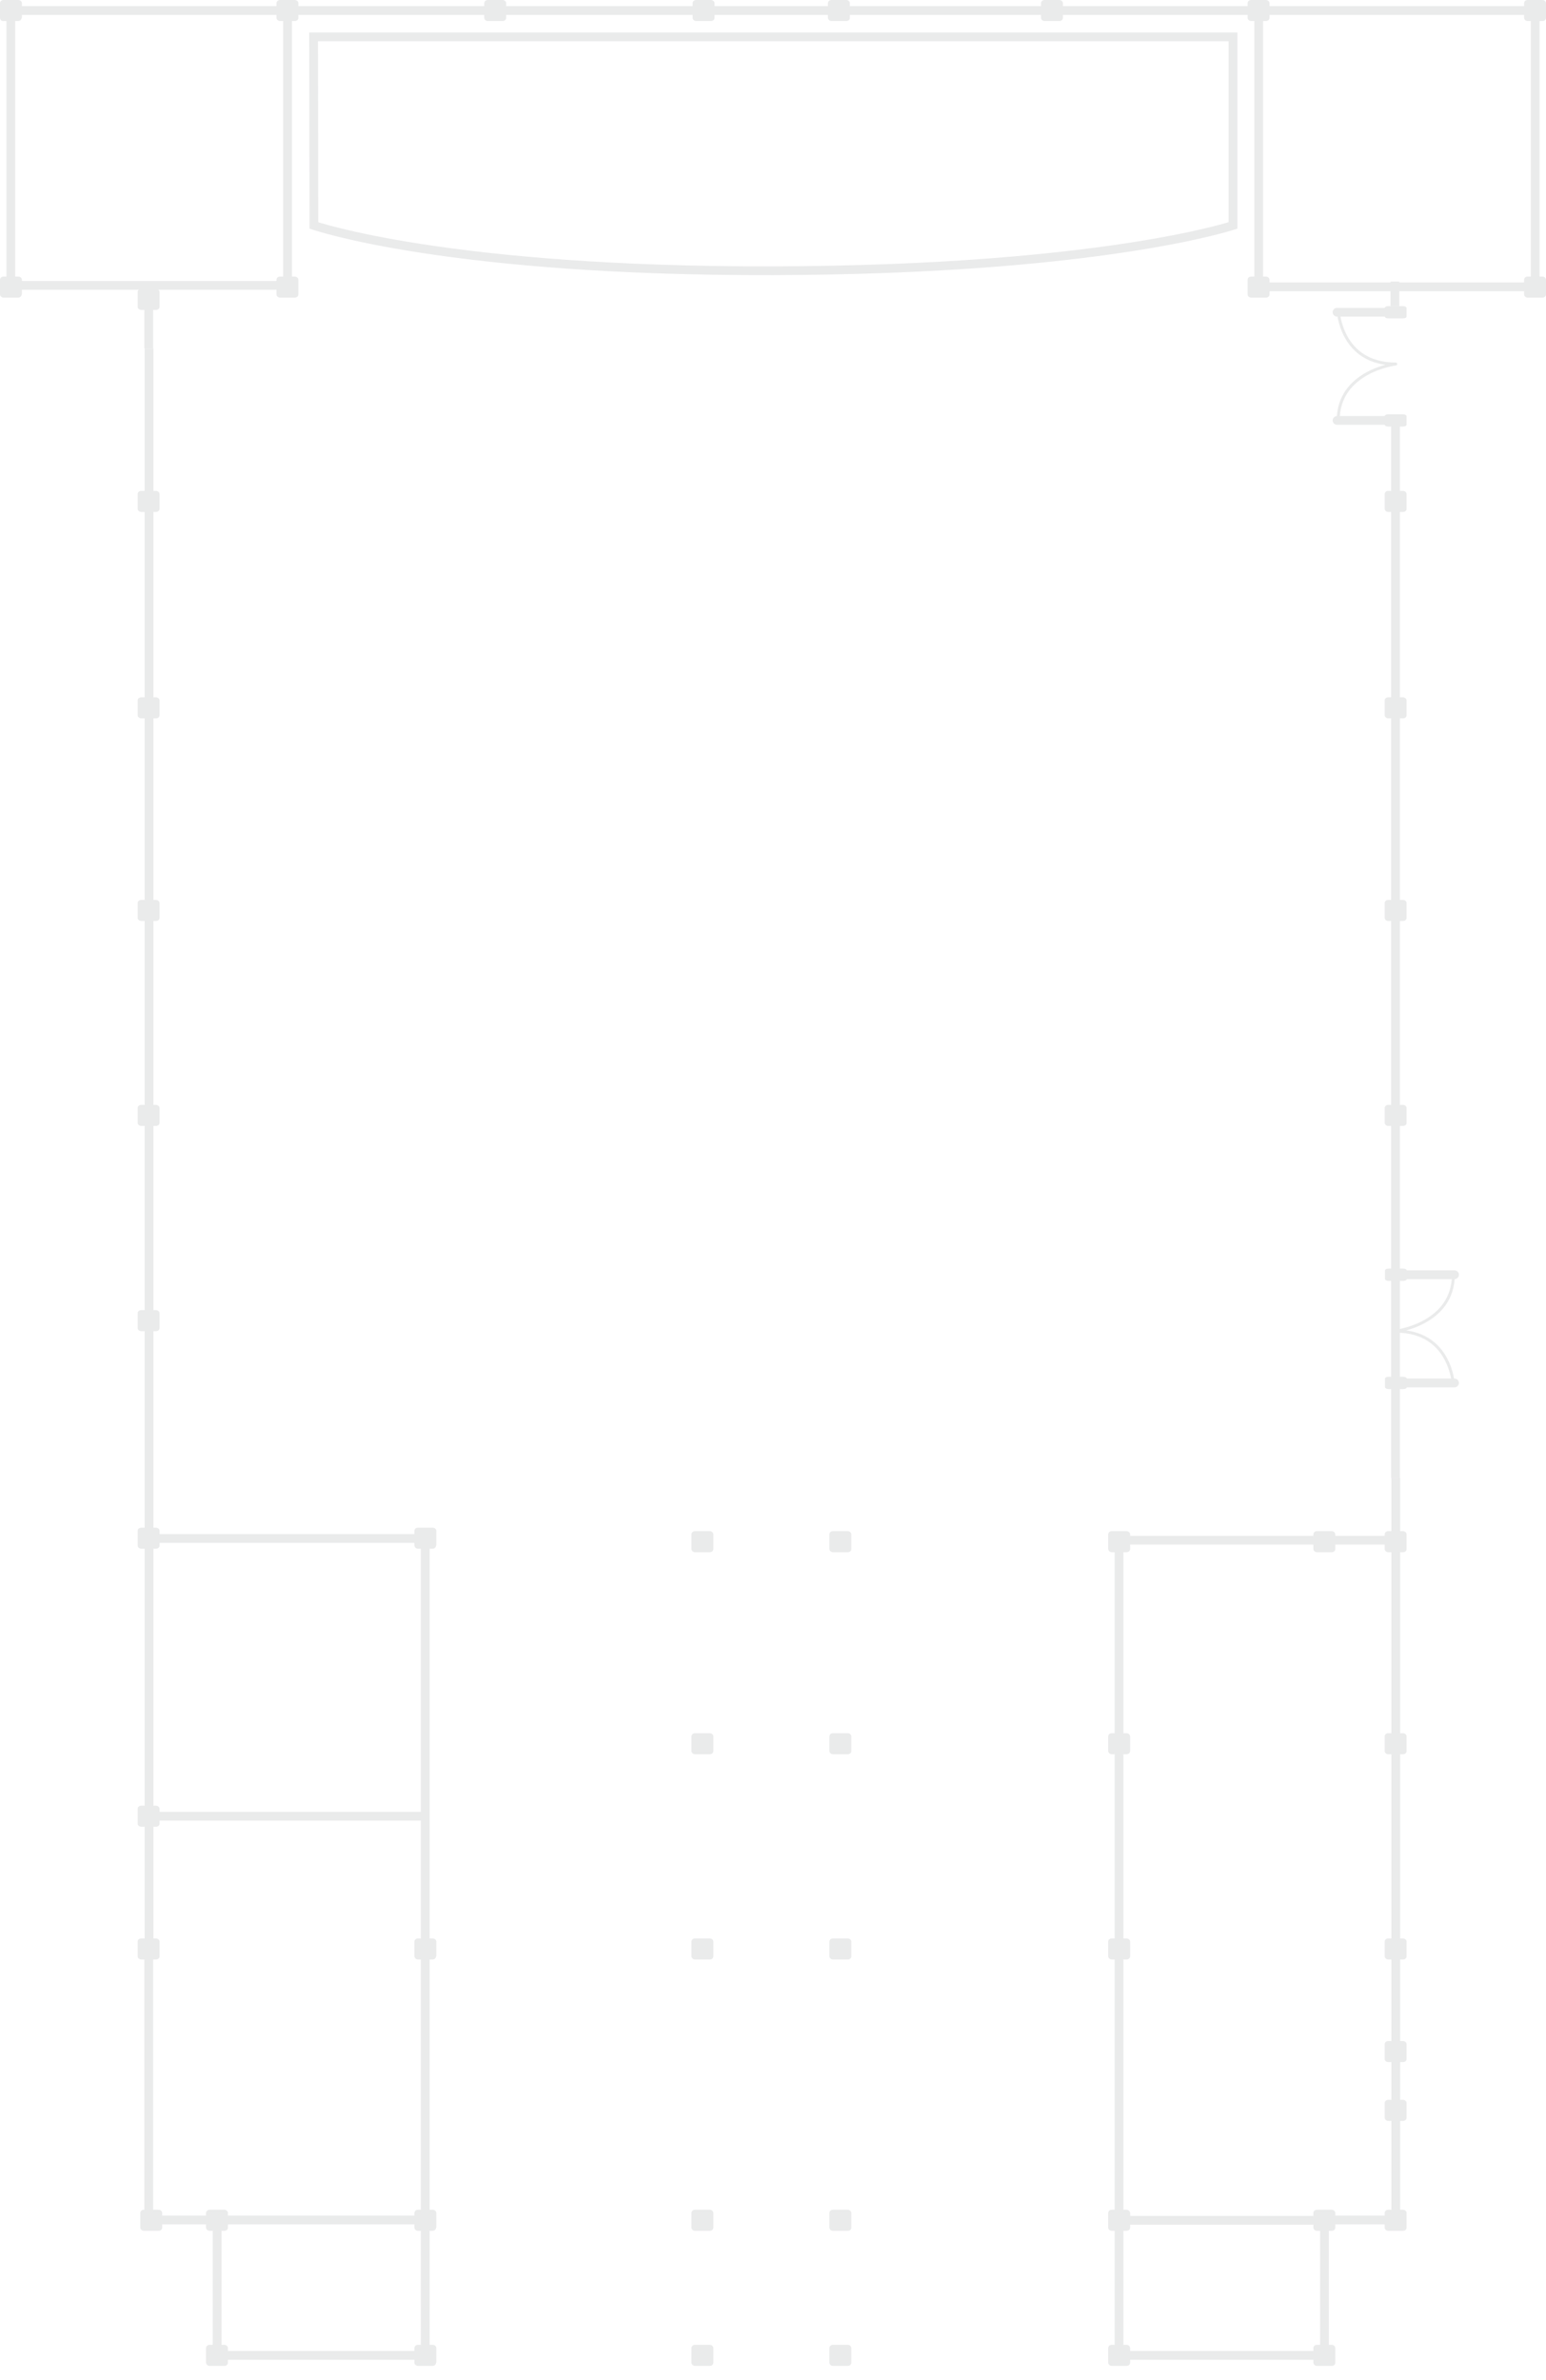 <?xml version="1.0" encoding="utf-8"?>
<!-- Generator: Adobe Illustrator 23.0.1, SVG Export Plug-In . SVG Version: 6.00 Build 0)  -->
<svg version="1.1" id="Capa_1" xmlns="http://www.w3.org/2000/svg" xmlns:xlink="http://www.w3.org/1999/xlink" x="0px" y="0px"
	 viewBox="0 0 529 814" style="enable-background:new 0 0 529 814;" xml:space="preserve">
<style type="text/css">
	.st0{opacity:0.1;}
	.st1{fill:#2D3037;}
	.st2{fill:none;stroke:#2D3037;stroke-width:3;stroke-miterlimit:10;}
	.st3{fill:none;stroke:#2D3037;stroke-width:3;stroke-linecap:round;stroke-miterlimit:10;}
	.st4{fill:none;stroke:#2D3037;stroke-linecap:round;stroke-linejoin:round;stroke-miterlimit:10;}
</style>
<g class="st0">
	<path class="st1" d="M54.6,244.6c0,0.6-0.5,1.1-1.2,1.1h-5.1c-0.6,0-1.2-0.5-1.2-1.1v-5c0-0.6,0.5-1.1,1.2-1.1h5.1
		c0.6,0,1.2,0.5,1.2,1.1V244.6z"/>
	<path class="st1" d="M54.6,174c0,0.6-0.5,1.1-1.2,1.1h-5.1c-0.6,0-1.2-0.5-1.2-1.1v-5c0-0.6,0.5-1.1,1.2-1.1h5.1
		c0.6,0,1.2,0.5,1.2,1.1V174z"/>
	<path class="st1" d="M54.6,104.9c0,0.6-0.5,1.1-1.2,1.1h-5.1c-0.6,0-1.2-0.5-1.2-1.1v-5c0-0.6,0.5-1.1,1.2-1.1h5.1
		c0.6,0,1.2,0.5,1.2,1.1V104.9z"/>
	<path class="st1" d="M7.4,100.7c0,0.6-0.5,1.1-1.2,1.1H1.2c-0.6,0-1.2-0.5-1.2-1.1v-5c0-0.6,0.5-1.1,1.2-1.1h5.1
		c0.6,0,1.2,0.5,1.2,1.1V100.7L7.4,100.7z"/>
	<path class="st1" d="M7.4,6.1c0,0.6-0.5,1.1-1.2,1.1H1.2C0.5,7.3,0,6.7,0,6.1v-5C0,0.5,0.5,0,1.2,0h5.1c0.6,0,1.2,0.5,1.2,1.1V6.1
		L7.4,6.1z"/>
	<path class="st1" d="M102.1,6.1c0,0.6-0.5,1.1-1.2,1.1h-5.1c-0.6,0-1.2-0.5-1.2-1.1v-5c0-0.6,0.5-1.1,1.2-1.1h5.1
		c0.6,0,1.2,0.5,1.2,1.1V6.1z"/>
	<path class="st1" d="M173.2,6.1c0,0.6-0.5,1.1-1.2,1.1h-5.1c-0.6,0-1.2-0.5-1.2-1.1v-5c0-0.6,0.5-1.1,1.2-1.1h5.1
		c0.6,0,1.2,0.5,1.2,1.1V6.1z"/>
	<path class="st1" d="M244.5,6.1c0,0.6-0.5,1.1-1.2,1.1h-5.1c-0.6,0-1.2-0.5-1.2-1.1v-5c0-0.6,0.5-1.1,1.2-1.1h5.1
		c0.6,0,1.2,0.5,1.2,1.1V6.1z"/>
	<path class="st1" d="M290.8,6.1c0,0.6-0.5,1.1-1.2,1.1h-5.1c-0.6,0-1.2-0.5-1.2-1.1v-5c0-0.6,0.5-1.1,1.2-1.1h5.1
		c0.6,0,1.2,0.5,1.2,1.1V6.1z"/>
	<path class="st1" d="M363.7,6.1c0,0.6-0.5,1.1-1.2,1.1h-5.1c-0.6,0-1.2-0.5-1.2-1.1v-5c0-0.6,0.5-1.1,1.2-1.1h5.1
		c0.6,0,1.2,0.5,1.2,1.1V6.1z"/>
	<path class="st1" d="M434.4,6.1c0,0.6-0.5,1.1-1.2,1.1h-5.1c-0.6,0-1.2-0.5-1.2-1.1v-5c0-0.6,0.5-1.1,1.2-1.1h5.1
		c0.6,0,1.2,0.5,1.2,1.1V6.1z"/>
	<path class="st1" d="M434.4,100.7c0,0.6-0.5,1.1-1.2,1.1h-5.1c-0.6,0-1.2-0.5-1.2-1.1v-5c0-0.6,0.5-1.1,1.2-1.1h5.1
		c0.6,0,1.2,0.5,1.2,1.1V100.7z"/>
	<path class="st1" d="M529,100.7c0,0.6-0.5,1.1-1.2,1.1h-5.1c-0.6,0-1.2-0.5-1.2-1.1v-5c0-0.6,0.5-1.1,1.2-1.1h5.1
		c0.6,0,1.2,0.5,1.2,1.1V100.7z"/>
	<path class="st1" d="M529,6.1c0,0.6-0.5,1.1-1.2,1.1h-5.1c-0.6,0-1.2-0.5-1.2-1.1v-5c0-0.6,0.5-1.1,1.2-1.1h5.1
		c0.6,0,1.2,0.5,1.2,1.1V6.1z"/>
	<path class="st1" d="M102.1,100.7c0,0.6-0.5,1.1-1.2,1.1h-5.1c-0.6,0-1.2-0.5-1.2-1.1v-5c0-0.6,0.5-1.1,1.2-1.1h5.1
		c0.6,0,1.2,0.5,1.2,1.1V100.7z"/>
	<path class="st1" d="M54.6,313.9c0,0.6-0.5,1.1-1.2,1.1h-5.1c-0.6,0-1.2-0.5-1.2-1.1v-5c0-0.6,0.5-1.1,1.2-1.1h5.1
		c0.6,0,1.2,0.5,1.2,1.1V313.9z"/>
	<path class="st1" d="M54.6,384c0,0.6-0.5,1.1-1.2,1.1h-5.1c-0.6,0-1.2-0.5-1.2-1.1v-5c0-0.6,0.5-1.1,1.2-1.1h5.1
		c0.6,0,1.2,0.5,1.2,1.1V384z"/>
	<path class="st1" d="M481.3,244.6c0,0.6-0.5,1.1-1.2,1.1H475c-0.6,0-1.2-0.5-1.2-1.1v-5c0-0.6,0.5-1.1,1.2-1.1h5.1
		c0.6,0,1.2,0.5,1.2,1.1V244.6z"/>
	<path class="st1" d="M481.3,174c0,0.6-0.5,1.1-1.2,1.1H475c-0.6,0-1.2-0.5-1.2-1.1v-5c0-0.6,0.5-1.1,1.2-1.1h5.1
		c0.6,0,1.2,0.5,1.2,1.1V174z"/>
	<path class="st1" d="M481.3,313.9c0,0.6-0.5,1.1-1.2,1.1H475c-0.6,0-1.2-0.5-1.2-1.1v-5c0-0.6,0.5-1.1,1.2-1.1h5.1
		c0.6,0,1.2,0.5,1.2,1.1V313.9z"/>
	<path class="st1" d="M481.3,384c0,0.6-0.5,1.1-1.2,1.1H475c-0.6,0-1.2-0.5-1.2-1.1v-5c0-0.6,0.5-1.1,1.2-1.1h5.1
		c0.6,0,1.2,0.5,1.2,1.1V384z"/>
	<path class="st1" d="M54.6,454.2c0,0.6-0.5,1.1-1.2,1.1h-5.1c-0.6,0-1.2-0.5-1.2-1.1v-5c0-0.6,0.5-1.1,1.2-1.1h5.1
		c0.6,0,1.2,0.5,1.2,1.1V454.2z"/>
	<path class="st1" d="M54.6,528.6c0,0.6-0.5,1.1-1.2,1.1h-5.1c-0.6,0-1.2-0.5-1.2-1.1v-5c0-0.6,0.5-1.1,1.2-1.1h5.1
		c0.6,0,1.2,0.5,1.2,1.1V528.6z"/>
	<path class="st1" d="M149.2,528.6c0,0.6-0.5,1.1-1.2,1.1H143c-0.6,0-1.2-0.5-1.2-1.1v-5c0-0.6,0.5-1.1,1.2-1.1h5.1
		c0.6,0,1.2,0.5,1.2,1.1V528.6z"/>
	<path class="st1" d="M149.2,669.1c0,0.6-0.5,1.1-1.2,1.1H143c-0.6,0-1.2-0.5-1.2-1.1v-5c0-0.6,0.5-1.1,1.2-1.1h5.1
		c0.6,0,1.2,0.5,1.2,1.1V669.1z"/>
	<path class="st1" d="M54.6,669.1c0,0.6-0.5,1.1-1.2,1.1h-5.1c-0.6,0-1.2-0.5-1.2-1.1v-5c0-0.6,0.5-1.1,1.2-1.1h5.1
		c0.6,0,1.2,0.5,1.2,1.1V669.1z"/>
	<path class="st1" d="M54.6,623.7c0,0.6-0.5,1.1-1.2,1.1h-5.1c-0.6,0-1.2-0.5-1.2-1.1v-5c0-0.6,0.5-1.1,1.2-1.1h5.1
		c0.6,0,1.2,0.5,1.2,1.1V623.7z"/>
	<path class="st1" d="M149.2,761.9c0,0.6-0.5,1.1-1.2,1.1H143c-0.6,0-1.2-0.5-1.2-1.1v-5c0-0.6,0.5-1.1,1.2-1.1h5.1
		c0.6,0,1.2,0.5,1.2,1.1V761.9z"/>
	<path class="st1" d="M149.2,808.1c0,0.6-0.5,1.1-1.2,1.1H143c-0.6,0-1.2-0.5-1.2-1.1v-5c0-0.6,0.5-1.1,1.2-1.1h5.1
		c0.6,0,1.2,0.5,1.2,1.1V808.1z"/>
	<path class="st1" d="M78,761.9c0,0.6-0.5,1.1-1.2,1.1h-5.1c-0.6,0-1.2-0.5-1.2-1.1v-5c0-0.6,0.5-1.1,1.2-1.1h5.1
		c0.6,0,1.2,0.5,1.2,1.1V761.9z"/>
	<path class="st1" d="M55.5,761.9c0,0.6-0.5,1.1-1.2,1.1h-5.1c-0.6,0-1.2-0.5-1.2-1.1v-5c0-0.6,0.5-1.1,1.2-1.1h5.1
		c0.6,0,1.2,0.5,1.2,1.1V761.9z"/>
	<path class="st1" d="M78,808.1c0,0.6-0.5,1.1-1.2,1.1h-5.1c-0.6,0-1.2-0.5-1.2-1.1v-5c0-0.6,0.5-1.1,1.2-1.1h5.1
		c0.6,0,1.2,0.5,1.2,1.1V808.1z"/>
	<path class="st1" d="M386.7,598.9c0,0.6-0.5,1.1-1.2,1.1h-5.1c-0.6,0-1.2-0.5-1.2-1.1v-5c0-0.6,0.5-1.1,1.2-1.1h5.1
		c0.6,0,1.2,0.5,1.2,1.1V598.9z"/>
	<path class="st1" d="M386.7,529.8c0,0.6-0.5,1.1-1.2,1.1h-5.1c-0.6,0-1.2-0.5-1.2-1.1v-5c0-0.6,0.5-1.1,1.2-1.1h5.1
		c0.6,0,1.2,0.5,1.2,1.1V529.8z"/>
	<path class="st1" d="M456.9,529.8c0,0.6-0.5,1.1-1.2,1.1h-5.1c-0.6,0-1.2-0.5-1.2-1.1v-5c0-0.6,0.5-1.1,1.2-1.1h5.1
		c0.6,0,1.2,0.5,1.2,1.1V529.8z"/>
	<path class="st1" d="M481.3,529.8c0,0.6-0.5,1.1-1.2,1.1H475c-0.6,0-1.2-0.5-1.2-1.1v-5c0-0.6,0.5-1.1,1.2-1.1h5.1
		c0.6,0,1.2,0.5,1.2,1.1V529.8z"/>
	<path class="st1" d="M481.3,598.9c0,0.6-0.5,1.1-1.2,1.1H475c-0.6,0-1.2-0.5-1.2-1.1v-5c0-0.6,0.5-1.1,1.2-1.1h5.1
		c0.6,0,1.2,0.5,1.2,1.1V598.9z"/>
	<path class="st1" d="M481.3,669.1c0,0.6-0.5,1.1-1.2,1.1H475c-0.6,0-1.2-0.5-1.2-1.1v-5c0-0.6,0.5-1.1,1.2-1.1h5.1
		c0.6,0,1.2,0.5,1.2,1.1V669.1z"/>
	<path class="st1" d="M456.9,761.9c0,0.6-0.5,1.1-1.2,1.1h-5.1c-0.6,0-1.2-0.5-1.2-1.1v-5c0-0.6,0.5-1.1,1.2-1.1h5.1
		c0.6,0,1.2,0.5,1.2,1.1V761.9z"/>
	<path class="st1" d="M456.9,808.1c0,0.6-0.5,1.1-1.2,1.1h-5.1c-0.6,0-1.2-0.5-1.2-1.1v-5c0-0.6,0.5-1.1,1.2-1.1h5.1
		c0.6,0,1.2,0.5,1.2,1.1V808.1z"/>
	<path class="st1" d="M481.3,761.9c0,0.6-0.5,1.1-1.2,1.1H475c-0.6,0-1.2-0.5-1.2-1.1v-5c0-0.6,0.5-1.1,1.2-1.1h5.1
		c0.6,0,1.2,0.5,1.2,1.1V761.9z"/>
	<path class="st1" d="M481.3,724.3c0,0.6-0.5,1.1-1.2,1.1H475c-0.6,0-1.2-0.5-1.2-1.1v-5c0-0.6,0.5-1.1,1.2-1.1h5.1
		c0.6,0,1.2,0.5,1.2,1.1V724.3z"/>
	<path class="st1" d="M481.3,704.2c0,0.6-0.5,1.1-1.2,1.1H475c-0.6,0-1.2-0.5-1.2-1.1v-5c0-0.6,0.5-1.1,1.2-1.1h5.1
		c0.6,0,1.2,0.5,1.2,1.1V704.2z"/>
	<path class="st1" d="M386.7,669.1c0,0.6-0.5,1.1-1.2,1.1h-5.1c-0.6,0-1.2-0.5-1.2-1.1v-5c0-0.6,0.5-1.1,1.2-1.1h5.1
		c0.6,0,1.2,0.5,1.2,1.1V669.1z"/>
	<path class="st1" d="M386.7,761.9c0,0.6-0.5,1.1-1.2,1.1h-5.1c-0.6,0-1.2-0.5-1.2-1.1v-5c0-0.6,0.5-1.1,1.2-1.1h5.1
		c0.6,0,1.2,0.5,1.2,1.1V761.9z"/>
	<path class="st1" d="M386.7,808.1c0,0.6-0.5,1.1-1.2,1.1h-5.1c-0.6,0-1.2-0.5-1.2-1.1v-5c0-0.6,0.5-1.1,1.2-1.1h5.1
		c0.6,0,1.2,0.5,1.2,1.1V808.1z"/>
	<g>
		<path class="st1" d="M244.1,529.8c0,0.6-0.5,1.1-1.2,1.1h-5.1c-0.6,0-1.2-0.5-1.2-1.1v-5c0-0.6,0.5-1.1,1.2-1.1h5.1
			c0.6,0,1.2,0.5,1.2,1.1V529.8z"/>
		<path class="st1" d="M291.3,529.8c0,0.6-0.5,1.1-1.2,1.1H285c-0.6,0-1.2-0.5-1.2-1.1v-5c0-0.6,0.5-1.1,1.2-1.1h5.1
			c0.6,0,1.2,0.5,1.2,1.1V529.8z"/>
		<path class="st1" d="M244.1,598.9c0,0.6-0.5,1.1-1.2,1.1h-5.1c-0.6,0-1.2-0.5-1.2-1.1v-5c0-0.6,0.5-1.1,1.2-1.1h5.1
			c0.6,0,1.2,0.5,1.2,1.1V598.9z"/>
		<path class="st1" d="M291.3,598.9c0,0.6-0.5,1.1-1.2,1.1H285c-0.6,0-1.2-0.5-1.2-1.1v-5c0-0.6,0.5-1.1,1.2-1.1h5.1
			c0.6,0,1.2,0.5,1.2,1.1V598.9z"/>
		<path class="st1" d="M244.1,669.1c0,0.6-0.5,1.1-1.2,1.1h-5.1c-0.6,0-1.2-0.5-1.2-1.1v-5c0-0.6,0.5-1.1,1.2-1.1h5.1
			c0.6,0,1.2,0.5,1.2,1.1V669.1z"/>
		<path class="st1" d="M291.3,669.1c0,0.6-0.5,1.1-1.2,1.1H285c-0.6,0-1.2-0.5-1.2-1.1v-5c0-0.6,0.5-1.1,1.2-1.1h5.1
			c0.6,0,1.2,0.5,1.2,1.1V669.1z"/>
		<path class="st1" d="M244.1,761.9c0,0.6-0.5,1.1-1.2,1.1h-5.1c-0.6,0-1.2-0.5-1.2-1.1v-5c0-0.6,0.5-1.1,1.2-1.1h5.1
			c0.6,0,1.2,0.5,1.2,1.1V761.9z"/>
		<path class="st1" d="M291.3,761.9c0,0.6-0.5,1.1-1.2,1.1H285c-0.6,0-1.2-0.5-1.2-1.1v-5c0-0.6,0.5-1.1,1.2-1.1h5.1
			c0.6,0,1.2,0.5,1.2,1.1V761.9z"/>
		<path class="st1" d="M244.1,808.1c0,0.6-0.5,1.1-1.2,1.1h-5.1c-0.6,0-1.2-0.5-1.2-1.1v-5c0-0.6,0.5-1.1,1.2-1.1h5.1
			c0.6,0,1.2,0.5,1.2,1.1V808.1z"/>
		<path class="st1" d="M291.3,808.1c0,0.6-0.5,1.1-1.2,1.1H285c-0.6,0-1.2-0.5-1.2-1.1v-5c0-0.6,0.5-1.1,1.2-1.1h5.1
			c0.6,0,1.2,0.5,1.2,1.1V808.1z"/>
	</g>
	<line class="st2" x1="145.5" y1="527.4" x2="145.5" y2="805.6"/>
	<line class="st2" x1="51" y1="119.2" x2="51" y2="666.6"/>
	<line class="st2" x1="74.3" y1="759.4" x2="74.3" y2="808.1"/>
	<line class="st2" x1="74.3" y1="805.6" x2="145.5" y2="805.6"/>
	<line class="st2" x1="51.8" y1="759.3" x2="145.5" y2="759.3"/>
	<line class="st2" x1="50.4" y1="621.2" x2="145.1" y2="621.2"/>
	<line class="st2" x1="50.4" y1="526.2" x2="145.1" y2="526.2"/>
	<line class="st2" x1="50.9" y1="102.4" x2="50.9" y2="119.2"/>
	<line class="st2" x1="3.7" y1="97.6" x2="98.4" y2="97.6"/>
	<line class="st2" x1="3.7" y1="3.6" x2="3.7" y2="96.2"/>
	<line class="st2" x1="3.7" y1="3.6" x2="525.3" y2="3.6"/>
	<line class="st2" x1="98.4" y1="3.6" x2="98.4" y2="96.2"/>
	<line class="st2" x1="430.7" y1="98.1" x2="525.3" y2="98.1"/>
	<line class="st2" x1="430.7" y1="3.6" x2="430.7" y2="96.2"/>
	<line class="st2" x1="525.3" y1="3.6" x2="525.3" y2="96.2"/>
	<line class="st2" x1="477.3" y1="96.3" x2="477.3" y2="104.7"/>
	<line class="st2" x1="477.5" y1="143.8" x2="477.5" y2="505.5"/>
	<line class="st2" x1="477.6" y1="505.5" x2="477.6" y2="759.4"/>
	<line class="st2" x1="477.8" y1="759.3" x2="453.2" y2="759.3"/>
	<line class="st2" x1="453.2" y1="758.1" x2="453.2" y2="805.6"/>
	<line class="st2" x1="453.2" y1="805.6" x2="382.9" y2="805.6"/>
	<line class="st2" x1="382.9" y1="805.6" x2="382.9" y2="526.7"/>
	<line class="st2" x1="382.9" y1="526.8" x2="480.7" y2="526.8"/>
	<line class="st2" x1="382.9" y1="759.4" x2="453.2" y2="759.4"/>
	<g id="Puerta_1_">
		<path class="st1" d="M481.3,145.2c0,0.4-0.5,0.7-1.2,0.7H475c-0.6,0-1.2-0.3-1.2-0.7v-2.8c0-0.4,0.5-0.7,1.2-0.7h5.1
			c0.6,0,1.2,0.3,1.2,0.7V145.2z"/>
		<path class="st1" d="M481.3,108.2c0,0.4-0.5,0.7-1.2,0.7H475c-0.6,0-1.2-0.3-1.2-0.7v-2.8c0-0.4,0.5-0.7,1.2-0.7h5.1
			c0.6,0,1.2,0.3,1.2,0.7V108.2z"/>
		<line class="st3" x1="477.2" y1="106.8" x2="457.5" y2="106.8"/>
		<line class="st3" x1="457.5" y1="143.8" x2="477.2" y2="143.8"/>
		<path class="st4" d="M457.9,106.2c0,0,0.8,18.3,19.7,18.3c0,0-19.7,2.4-19.7,19.3"/>
	</g>
	<g id="Puerta_2_">
		<path class="st1" d="M473.9,434.6c0-0.4,0.5-0.7,1.2-0.7h5.1c0.6,0,1.2,0.3,1.2,0.7v2.8c0,0.4-0.5,0.7-1.2,0.7h-5.1
			c-0.6,0-1.2-0.3-1.2-0.7V434.6z"/>
		<path class="st1" d="M473.9,471.6c0-0.4,0.5-0.7,1.2-0.7h5.1c0.6,0,1.2,0.3,1.2,0.7v2.8c0,0.4-0.5,0.7-1.2,0.7h-5.1
			c-0.6,0-1.2-0.3-1.2-0.7V471.6z"/>
		<line class="st3" x1="477.9" y1="473" x2="497.7" y2="473"/>
		<line class="st3" x1="497.7" y1="436" x2="477.9" y2="436"/>
		<path class="st4" d="M497.3,473.6c0,0-0.8-18.3-19.7-18.3c0,0,19.7-2.4,19.7-19.3"/>
	</g>
	<line class="st2" x1="50.9" y1="666.6" x2="50.9" y2="759.4"/>
	<path class="st2" d="M107.3,12.6h314.6v64.5c0,0-45.5,15.2-157.2,15.5c-111.8,0.3-157.3-15.5-157.3-15.5L107.3,12.6L107.3,12.6z"/>
</g>
</svg>
